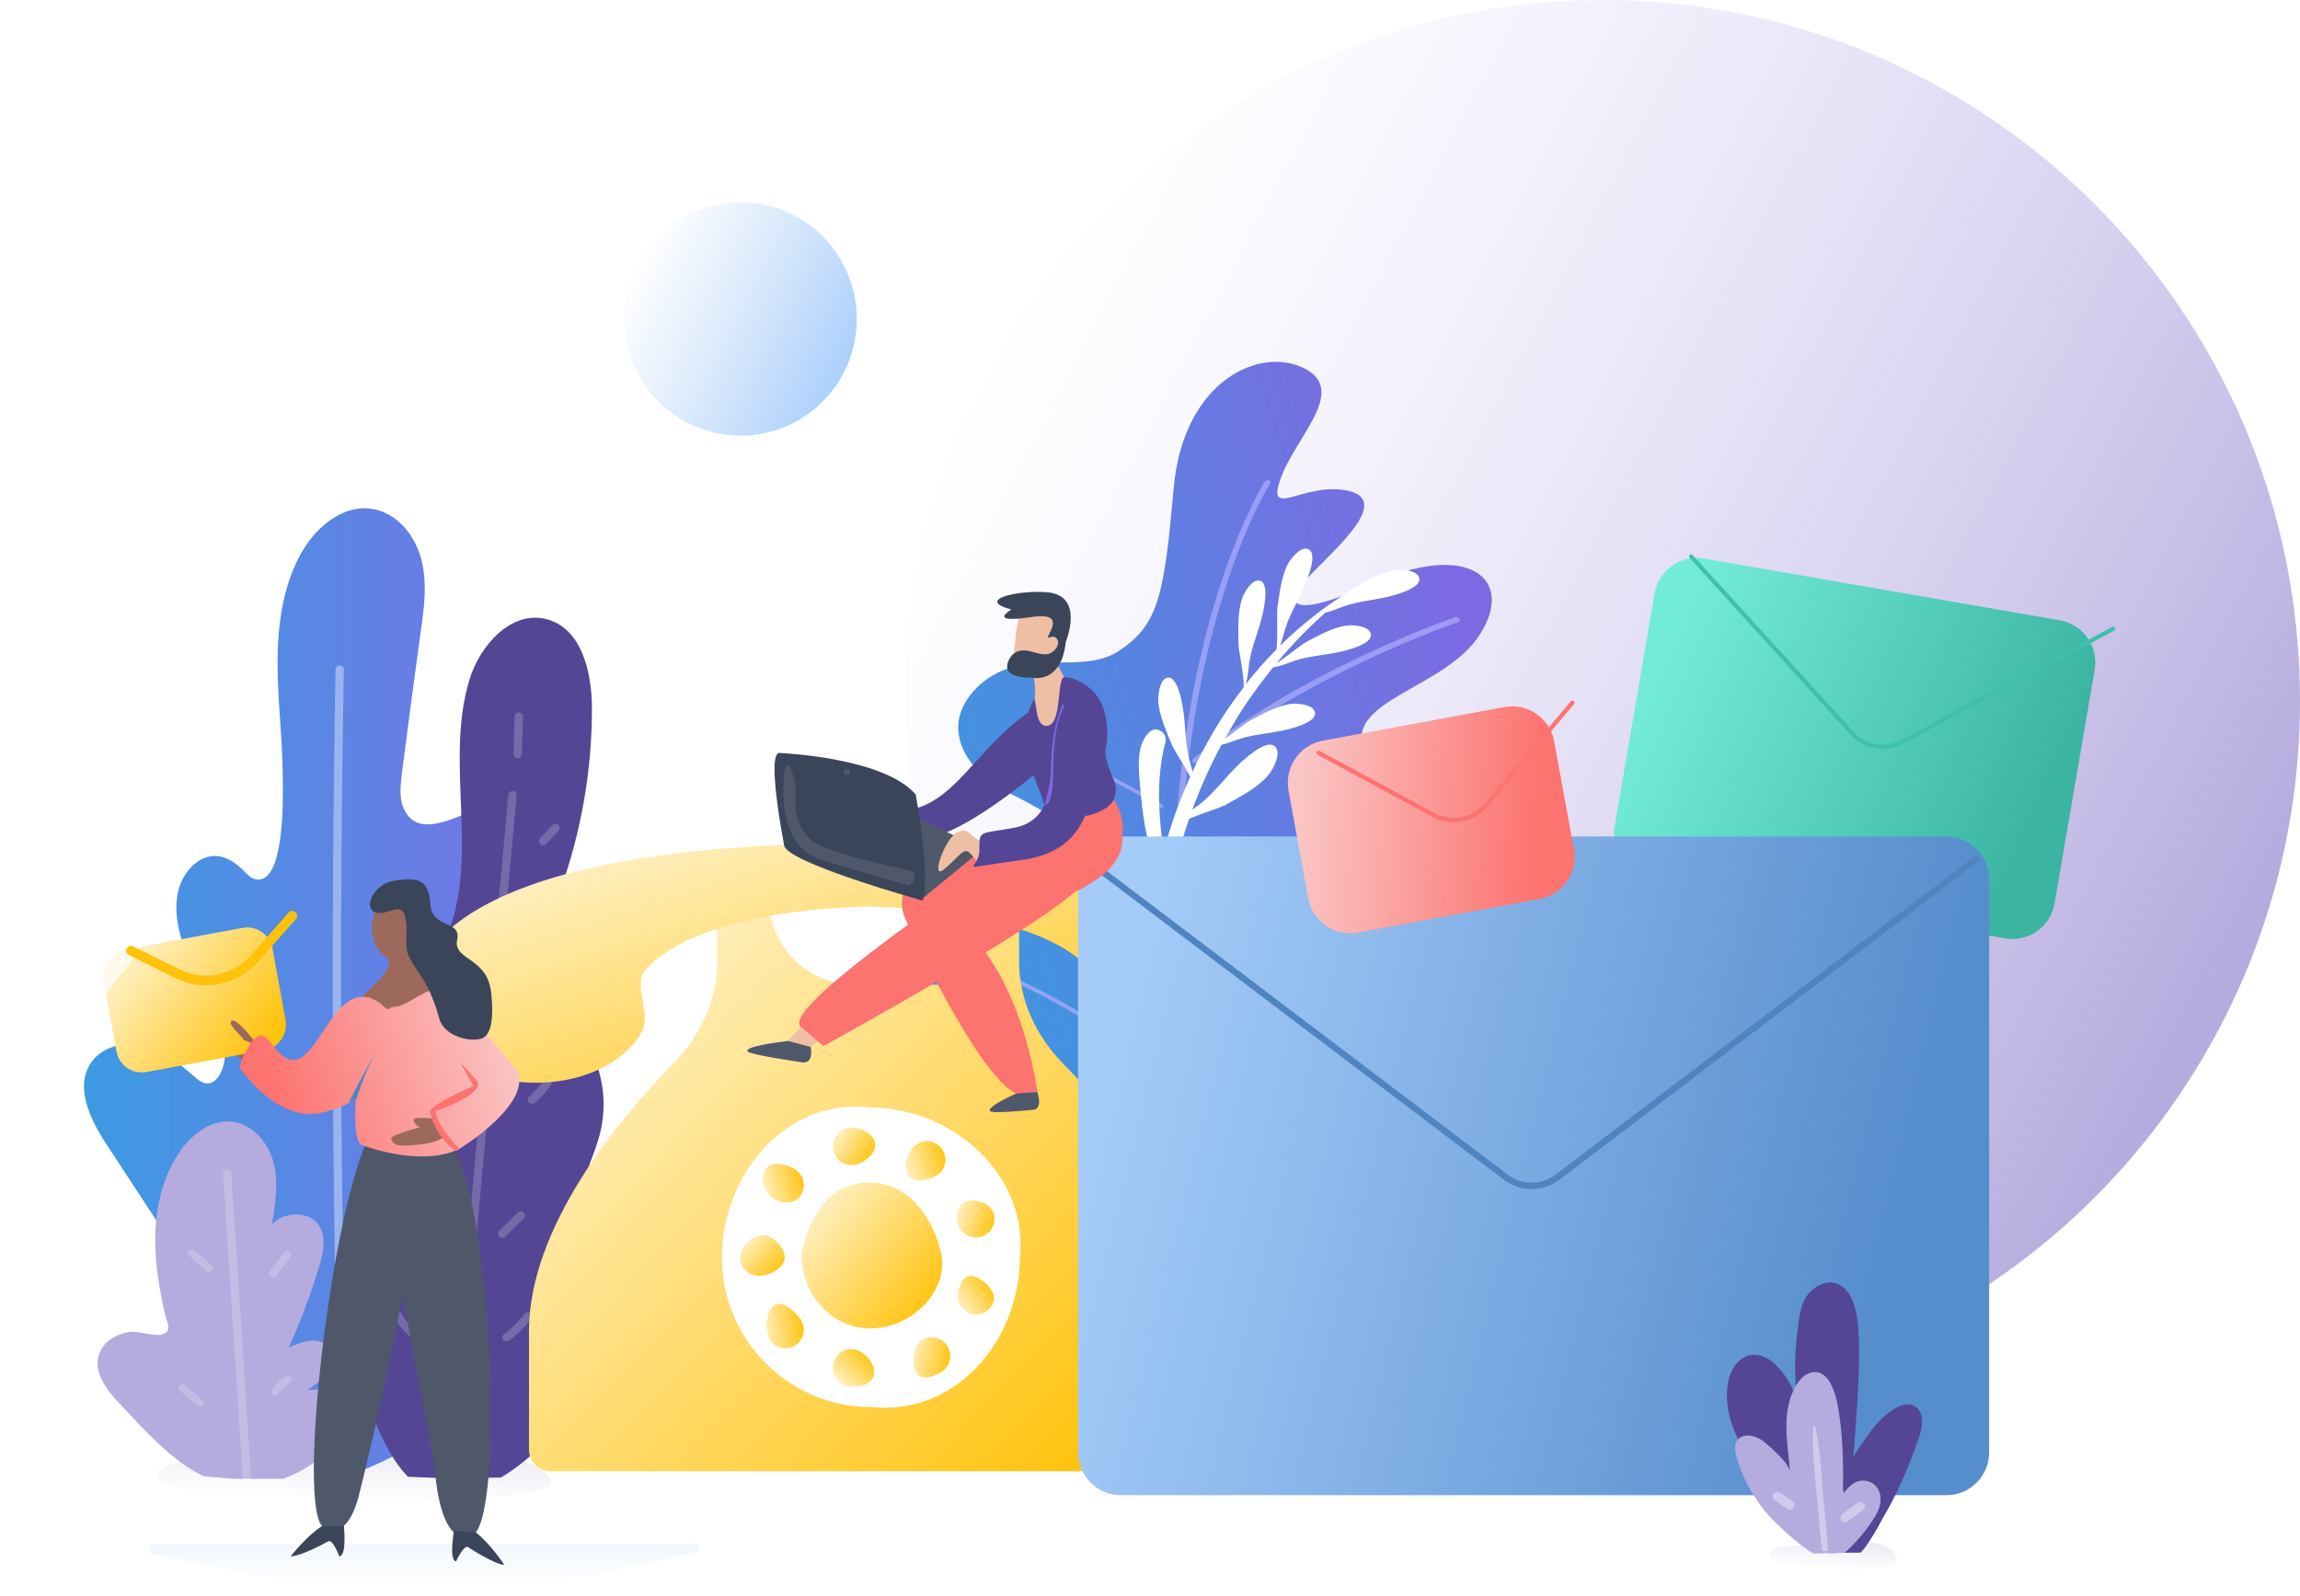 <svg width="356" height="247" viewBox="0 0 356 247" fill="none" xmlns="http://www.w3.org/2000/svg">
<path d="M34.982 242.905C45.078 244.963 55.354 246 65.657 246C77.865 246 90.029 244.544 101.892 241.663L107.77 240.235C108.474 240.065 108.35 239.028 107.626 239.028H23.913C22.947 239.028 22.806 240.422 23.753 240.615L34.982 242.905Z" fill="url(#paint0_linear)"/>
<path d="M82.359 226.746C74.069 223.192 65.779 225.437 56.712 225.624C47.386 225.811 38.059 225.25 28.992 226.185C27.697 226.372 26.402 226.559 25.366 227.12C17.335 231.984 54.38 232.546 57.748 232.359C61.893 232.171 87.281 232.546 85.208 228.991C84.69 227.869 83.395 227.12 82.359 226.746Z" fill="url(#paint1_linear)"/>
<path d="M248.076 7.15519e-05C284.832 6.9937e-05 317.297 18.469 336.781 46.679C340.851 52.568 344.357 58.878 347.216 65.538C348.305 68.071 349.296 70.656 350.194 73.287C353.956 84.321 356 96.162 356 108.485C356 119.054 354.498 129.274 351.692 138.931C351.225 140.534 350.727 142.119 350.19 143.691C349.291 146.321 348.296 148.907 347.212 151.44C344.348 158.1 340.846 164.41 336.776 170.294C317.293 198.5 284.832 216.969 248.076 216.969C188.472 216.969 140.153 168.399 140.153 108.485C140.153 48.57 188.472 7.41709e-05 248.076 7.15519e-05Z" fill="url(#paint2_linear)"/>
<path d="M65.348 208.921C65.572 209.056 65.729 209.191 65.787 209.312C65.59 208.926 65.307 208.603 64.991 208.29C63.241 205.236 61.655 202.109 60.276 198.909C60.007 198.258 59.737 197.608 59.478 196.946C60.135 195.483 62.422 192.731 62.851 191.832C63.751 189.992 64.982 187.71 65.149 185.613C65.216 184.74 64.988 182.231 63.686 182.139C62.209 182.021 61.417 186.018 61.233 187.009C60.836 189.199 60.783 191.472 60.143 193.592C59.848 194.559 59.443 195.524 59.303 196.516C58.15 193.584 57.173 190.611 56.382 187.587C56.985 186.156 59.346 183.307 59.785 182.398C60.686 180.557 61.916 178.275 62.084 176.179C62.15 175.305 61.922 172.797 60.621 172.704C59.143 172.586 58.352 176.583 58.167 177.575C57.771 179.764 57.718 182.038 57.078 184.157C56.793 185.114 56.377 186.067 56.247 187.049C55.43 183.85 54.821 180.622 54.475 177.378C54.221 175.142 54.11 172.898 54.098 170.667C55.412 169.513 57.358 168.11 57.883 167.541C59.254 166.017 61.068 164.162 61.789 162.208C62.088 161.394 62.533 158.954 61.279 158.524C59.857 158.035 58.021 161.639 57.581 162.527C56.607 164.508 55.957 166.66 54.759 168.505C54.547 168.829 54.313 169.152 54.09 169.486C54.136 166.48 54.38 163.478 54.845 160.524C55.485 160.132 56.044 159.619 56.65 159.172C58.151 158.033 59.949 157.315 61.598 156.343C62.336 155.899 65.295 154.09 64.771 152.931C64.305 151.915 62.227 152.463 61.553 152.777C59.921 153.531 58.454 155.196 57.253 156.462C56.813 156.923 55.862 158.5 55 159.674C55.241 158.29 55.503 156.907 55.832 155.525C56.361 153.36 57.023 151.219 57.785 149.135C58.623 148.748 59.311 148.084 60.056 147.52C61.558 146.38 63.356 145.663 64.994 144.701C65.731 144.257 68.691 142.448 68.166 141.289C67.701 140.274 65.623 140.821 64.948 141.136C63.316 141.889 61.85 143.554 60.649 144.82C60.145 145.345 58.93 147.387 57.99 148.549C59.033 145.782 60.275 143.084 61.74 140.501C62.424 140.089 63.015 139.521 63.641 139.031C65.131 137.859 66.917 137.108 68.521 136.113C69.247 135.658 72.172 133.793 71.615 132.645C71.128 131.629 69.062 132.231 68.399 132.557C66.789 133.333 65.357 135.031 64.178 136.319C64.029 136.491 63.794 136.814 63.54 137.203C62.579 138.386 61.663 139.614 60.815 140.887C60.771 140.908 60.717 140.939 60.684 140.949C60.727 140.929 60.76 140.918 60.804 140.897C59.648 142.634 58.603 144.439 57.682 146.323C57.718 145.569 57.61 144.779 57.591 144.013C57.51 142.098 57.958 140.215 58.086 138.315C58.142 137.453 58.362 133.958 57.121 133.626C56.035 133.341 55.314 135.317 55.179 136.058C54.871 137.823 55.389 140.042 55.741 141.799C55.905 142.645 57.143 145.491 57.41 146.886C56.562 148.651 55.815 150.472 55.18 152.34C55.179 151.444 54.892 150.519 54.704 149.608C54.337 147.708 54.465 145.786 54.307 143.858C54.23 142.993 53.889 139.476 52.63 139.34C51.516 139.219 51.117 141.3 51.113 142.043C51.081 143.847 51.938 145.975 52.564 147.683C52.872 148.542 54.74 151.478 55.069 152.743C54.824 153.503 54.578 154.263 54.356 155.046C53.434 158.253 52.834 161.543 52.5 164.904C52.191 164.428 51.849 163.962 51.541 163.507C50.454 161.855 49.824 159.994 48.932 158.237C48.527 157.452 46.84 154.268 45.638 154.615C44.589 154.922 45.038 157.031 45.331 157.748C46.012 159.446 47.629 161.13 48.852 162.511C49.35 163.068 51.291 164.519 52.441 165.614C52.159 168.856 52.142 172.125 52.389 175.4C52.055 174.814 51.722 174.249 51.444 173.697C50.771 172.305 50.141 170.892 49.609 169.449C48.771 167.19 48.173 164.848 47.982 162.482C47.886 161.277 46.246 160.85 45.655 161.866C45.634 161.909 45.613 161.953 45.592 161.996C44.733 163.728 45.502 165.854 46.318 167.686C46.937 169.088 50.231 176.679 52.575 177.547C52.999 181.296 53.764 185.019 54.824 188.671C53.804 187.064 53.176 185.269 52.308 183.578C51.903 182.793 50.216 179.609 49.014 179.956C47.965 180.263 48.425 182.383 48.707 183.088C49.388 184.786 51.005 186.471 52.228 187.852C52.67 188.353 54.285 189.567 55.434 190.597C56.365 193.481 57.481 196.315 58.783 199.075C58.502 198.818 58.209 198.571 57.928 198.314C56.474 196.961 55.386 195.287 54.094 193.795C53.505 193.127 51.092 190.42 50.03 191.055C49.108 191.615 50.071 193.571 50.526 194.192C51.61 195.691 53.579 196.956 55.102 197.993C55.729 198.422 57.954 199.364 59.317 200.158C60.338 202.256 61.457 204.302 62.663 206.307C61.346 205.153 60.244 203.764 58.991 202.524C58.359 201.899 55.731 199.384 54.736 200.107C53.861 200.735 54.976 202.627 55.486 203.217C56.688 204.642 58.741 205.734 60.327 206.663C60.852 206.969 62.441 207.538 63.786 208.101C66.169 211.803 66.103 217.52 69.068 220.774C66.68 217.685 67.281 212.241 65.348 208.921Z" fill="white"/>
<path d="M16.601 177.333C14.025 173.454 11.448 168.241 14.147 164.423C16.172 161.574 20.343 161.029 23.655 162.241C26.416 163.271 28.317 165.211 30.526 167.029C32.611 168.787 34.206 166.908 34.697 164.423C35.004 162.847 34.758 161.21 34.329 159.695C33.286 155.998 31.2 152.664 29.544 149.149C27.949 145.634 26.722 141.694 27.581 137.936C28.256 135.027 30.832 132.118 33.838 132.542C35.494 132.784 36.844 133.875 38.009 135.088C38.439 135.512 38.929 135.997 39.543 136.118C45.8 137.33 43.346 112.056 43.162 108.601C42.671 100.601 42.794 92.055 46.904 85.145C49.174 81.387 53.222 78.054 57.639 78.781C61.442 79.387 64.203 82.842 65.184 86.478C66.165 90.115 65.675 93.994 65.123 97.752C64.141 104.964 63.16 112.177 62.24 119.45C61.994 121.511 61.688 123.693 62.669 125.511C66.779 133.33 81.501 115.995 82.728 128.542C82.912 130.602 82.299 132.603 81.562 134.481C79.845 139.027 77.514 143.33 75.674 147.876C74.017 151.937 71.809 157.756 72.913 162.18C73.772 165.696 78.066 166.544 81.194 166.362C84.384 166.18 88.003 165.756 90.273 167.938C92.481 170.059 92.052 173.272 91.132 175.878C89.966 179.03 87.697 180.606 85.243 182.848C79.477 188.061 73.833 193.455 68.312 198.97C66.963 200.364 65.552 201.88 65.245 203.758C64.448 208.971 69.907 206.486 72.606 207.456C74.999 208.304 76.962 210.789 76.226 213.214C75.858 214.426 74.938 215.335 74.017 216.184C69.11 220.669 63.282 224.608 57.026 227.214C48.867 230.609 47.947 225.396 43.714 218.911C34.758 204.971 25.68 191.152 16.601 177.333Z" fill="url(#paint3_linear)"/>
<path opacity="0.38" d="M53.223 103.631C53.223 102.843 51.934 102.843 51.934 103.631C51.198 145.149 51.382 186.727 52.548 228.245C52.548 229.033 53.836 229.033 53.836 228.245C52.67 186.727 52.486 145.209 53.223 103.631Z" fill="white"/>
<path d="M92.972 175.029C93.831 171.15 93.463 167.028 91.807 163.452C89.537 158.361 84.936 154.179 84.323 148.664C83.894 144.966 85.427 141.33 86.715 137.814C89.966 128.784 91.623 119.268 91.623 109.692C91.623 104.055 90.028 97.145 84.446 95.812C79.047 94.539 74.263 99.933 72.668 105.206C68.558 118.601 74.876 134.178 68.313 146.603C65.859 151.209 61.81 154.967 60.215 159.937C57.7 167.695 61.81 176.484 59.111 184.181C57.516 188.909 53.468 192.666 52.609 197.576C51.995 200.788 52.854 204.061 53.836 207.152C55.431 212.365 58.191 223.638 63.16 228.608C65.123 228.669 67.086 228.79 69.11 228.85C70.337 228.911 71.564 228.911 72.791 228.911C74.385 228.79 75.919 228.729 77.514 228.729C81.746 226.244 85.427 222.426 87.267 219.395C91.684 212.122 92.42 203.091 90.764 194.727C90.212 191.939 89.476 189.151 89.66 186.363C89.966 182.423 92.113 178.847 92.972 175.029Z" fill="#544695"/>
<path opacity="0.2" fill-rule="evenodd" clip-rule="evenodd" d="M79.569 113.844C79.599 112.859 79.63 111.874 79.661 110.904C79.722 110.116 80.949 110.116 80.949 110.904C80.918 111.871 80.888 112.853 80.857 113.835L80.857 113.835L80.857 113.844C80.826 114.829 80.796 115.814 80.765 116.784C80.704 117.571 79.477 117.571 79.477 116.784C79.507 115.814 79.538 114.829 79.569 113.844ZM73.864 175.999C75.474 158.361 77.084 140.724 78.679 123.086C78.741 122.238 80.029 122.238 79.967 123.086C78.373 140.723 76.762 158.361 75.152 175.998L75.152 175.999C73.542 193.636 71.932 211.274 70.337 228.911C70.275 229.699 68.987 229.699 69.049 228.911C70.643 211.274 72.254 193.636 73.864 175.999ZM61.748 202.667C62.423 204.001 63.282 205.092 64.448 206.061C65.061 206.607 64.141 207.516 63.528 206.971C62.301 205.94 61.319 204.667 60.644 203.273C60.276 202.546 61.38 201.94 61.748 202.667ZM68.128 170.968C67.76 170.362 67.392 169.771 67.024 169.18C66.656 168.589 66.288 167.998 65.92 167.392C65.491 166.726 64.386 167.332 64.816 167.998C65.184 168.605 65.552 169.195 65.92 169.786C66.288 170.377 66.656 170.968 67.024 171.574C67.454 172.302 68.558 171.635 68.128 170.968ZM81.869 169.817C82.728 169.029 83.525 168.119 84.2 167.15C84.629 166.483 85.734 167.089 85.366 167.816C84.629 168.907 83.771 169.877 82.789 170.726C82.176 171.271 81.256 170.362 81.869 169.817ZM81.256 203.334C80.274 204.546 79.17 205.637 77.943 206.607C77.33 207.153 78.189 208.001 78.864 207.516C80.09 206.547 81.195 205.456 82.176 204.243C82.667 203.637 81.746 202.728 81.256 203.334ZM71.84 150.482C72.07 150.8 72.3 151.119 72.546 151.452C73.036 152.119 71.932 152.725 71.441 152.058C71.196 151.725 70.966 151.406 70.736 151.088C70.506 150.77 70.276 150.452 70.031 150.118C69.54 149.512 70.644 148.846 71.135 149.512C71.38 149.846 71.61 150.164 71.84 150.482L71.84 150.482ZM85.55 127.693C85.212 128.026 84.89 128.375 84.568 128.723C84.246 129.072 83.924 129.42 83.587 129.753C83.034 130.36 83.955 131.269 84.507 130.663C84.844 130.329 85.166 129.981 85.488 129.632L85.488 129.632L85.488 129.632L85.488 129.632C85.81 129.284 86.132 128.935 86.47 128.602C86.96 127.935 86.102 127.087 85.55 127.693ZM66.595 190.667C66.104 190 65.614 189.318 65.123 188.636L65.122 188.635C64.632 187.954 64.141 187.272 63.651 186.606C63.16 185.939 62.056 186.606 62.547 187.212C63.037 187.878 63.528 188.56 64.018 189.241L64.019 189.242C64.51 189.924 65 190.606 65.491 191.273C65.92 191.939 67.025 191.333 66.595 190.667ZM77.268 190.545L80.151 187.697C80.765 187.09 81.624 188 81.072 188.606L78.188 191.454C77.575 192 76.716 191.091 77.268 190.545Z" fill="white"/>
<path d="M51.996 215.456C50.585 214.971 49.051 215.092 47.579 215.153C48.745 214.365 50.033 213.577 50.769 212.365C51.505 211.153 51.689 209.456 50.708 208.425C49.297 206.849 46.659 207.637 44.696 208.607C46.536 204.546 48.131 200.304 49.419 196C50.156 193.637 50.646 190.727 48.806 189.03C47.15 187.454 43.469 187.757 42.12 189.576C42.549 186.424 43.163 183.272 42.365 180.06C41.568 176.908 39.114 173.999 35.924 173.635C32.55 173.272 29.483 175.757 27.643 178.545C24.944 182.606 23.962 187.576 24.024 192.485C24.085 196.122 24.698 199.698 25.496 203.213C25.803 204.668 26.723 206.001 25.189 206.546C24.024 206.971 21.447 206.001 20.037 206.183C18.073 206.486 16.049 207.637 15.374 209.516C14.332 212.304 16.479 215.153 18.503 217.274C22.183 221.153 26.477 226.123 31.569 228.548C33.102 228.669 34.575 228.79 36.108 228.911C38.684 228.911 41.261 228.911 43.837 228.911C48.009 227.396 51.689 224.487 53.836 220.669C54.204 220.062 54.511 219.396 54.511 218.668C54.634 217.214 53.345 215.941 51.996 215.456Z" fill="#B5ABDE"/>
<path opacity="0.2" fill-rule="evenodd" clip-rule="evenodd" d="M35.801 181.636C35.74 180.848 34.452 180.848 34.513 181.636C35.035 189.515 35.541 197.394 36.047 205.273L36.047 205.274L36.047 205.274L36.047 205.274C36.553 213.153 37.059 221.032 37.58 228.911C37.642 229.699 38.93 229.699 38.869 228.911C37.887 213.153 36.844 197.394 35.801 181.636ZM32.796 195.879C32.336 195.485 31.891 195.091 31.446 194.697C31.002 194.303 30.557 193.909 30.097 193.516C29.483 192.97 28.625 193.879 29.238 194.364C29.698 194.758 30.143 195.152 30.587 195.546L30.587 195.546L30.588 195.546C31.032 195.94 31.477 196.334 31.937 196.728C32.489 197.273 33.348 196.425 32.796 195.879ZM30.025 215.594C30.47 215.987 30.915 216.381 31.375 216.775C31.927 217.321 31.068 218.169 30.516 217.624C30.056 217.23 29.611 216.836 29.167 216.442L29.166 216.442C28.722 216.048 28.277 215.654 27.817 215.26C27.204 214.775 28.062 213.866 28.676 214.412C29.136 214.806 29.58 215.199 30.025 215.593L30.025 215.594ZM42.826 195.394L42.825 195.394C42.473 195.879 42.12 196.364 41.752 196.849C41.261 197.455 42.365 198.122 42.795 197.455C43.163 196.97 43.516 196.485 43.868 196L43.868 196C44.221 195.515 44.574 195.03 44.942 194.546C45.432 193.879 44.328 193.273 43.899 193.94C43.531 194.424 43.178 194.909 42.826 195.394ZM42.12 214.971C42.733 214.183 43.469 213.516 44.328 212.971C44.941 212.486 45.555 213.577 44.941 214.001C44.205 214.486 43.531 215.153 42.978 215.82C42.488 216.426 41.629 215.577 42.12 214.971Z" fill="white"/>
<path d="M190.775 194.601C190.873 194.661 187.847 187.215 195.644 175.82C203.456 163.886 227.155 155.937 227.214 147.246C227.195 137.969 213.305 145.5 204.696 141.991C195.976 138.38 192.779 136.39 200.859 131.192C208.959 126.144 213.954 123.354 211.098 115.912C208.213 108.385 223.974 106.451 229.092 98.159C234.439 89.772 227.557 83.963 213.636 89.837C200.092 95.958 198.698 93.814 201.863 90.071C204.955 86.385 215.647 77.935 209.044 76.074C202.29 74.218 195.921 80.648 198.17 74.233C200.355 67.809 208.691 60.539 201.967 57.069C195.231 53.523 183.289 58.725 181.688 75.316C180.219 91.798 179.449 96.535 173.359 100.648C167.462 104.742 158.552 99.906 151.681 105.991C144.912 112.15 149.395 119.373 156.109 122.722C162.951 126.042 174.989 133.206 171.827 139.733C168.862 146.208 160.497 141.576 153.111 143.024C144.905 144.631 138.733 154.769 150.077 162.772C161.638 170.511 176.399 174.432 186.022 198.943C187.564 197.447 189.158 196.012 190.775 194.601Z" fill="url(#paint4_linear)"/>
<path opacity="0.7" fill-rule="evenodd" clip-rule="evenodd" d="M186.519 184.693C186.746 184.631 186.918 184.45 186.882 184.262C173.33 111.775 196.356 75.186 196.596 74.821C196.713 74.633 196.618 74.428 196.396 74.351C196.159 74.28 195.878 74.372 195.756 74.549C195.516 74.915 172.348 111.711 185.951 184.419C185.992 184.617 186.229 184.726 186.485 184.692C186.485 184.692 186.505 184.698 186.519 184.693ZM179.859 125.079C179.935 125.067 179.989 125.013 180.025 124.941C180.081 124.789 179.99 124.588 179.824 124.484C179.719 124.42 168.88 117.81 156.529 113.079C156.361 113.012 156.2 113.1 156.18 113.264C156.166 113.438 156.293 113.628 156.461 113.695C168.582 118.335 179.22 124.783 179.618 125.025L179.629 125.031C179.714 125.077 179.791 125.088 179.859 125.079ZM185.364 118.075C185.304 118.124 185.245 118.144 185.172 118.168C185.005 118.208 184.813 118.169 184.66 118.042C184.474 117.883 184.457 117.623 184.651 117.47C201.814 103.528 225.004 95.629 225.237 95.552C225.508 95.447 225.776 95.565 225.888 95.778C226.001 95.992 225.903 96.231 225.655 96.313C225.421 96.39 202.407 104.232 185.364 118.075ZM187.14 163.149C187.202 163.133 187.265 163.116 187.311 163.065C196.841 154.927 216.085 148.826 217.284 148.446L217.287 148.445C217.318 148.435 217.336 148.43 217.341 148.428C217.547 148.359 217.637 148.156 217.541 147.978C217.44 147.789 217.21 147.685 217.003 147.754C216.998 147.756 216.98 147.762 216.949 147.772L216.946 147.773C215.74 148.155 196.339 154.3 186.719 162.537C186.568 162.667 186.574 162.895 186.74 163.041C186.854 163.138 187.01 163.172 187.14 163.149ZM177.985 165.747L177.985 165.747C177.868 165.773 177.726 165.726 177.626 165.642C167.258 155.13 150.809 149.507 150.642 149.456C150.455 149.389 150.331 149.209 150.379 149.042C150.427 148.876 150.612 148.794 150.793 148.851C150.96 148.902 167.592 154.583 178.099 165.235C178.239 165.375 178.241 165.572 178.108 165.684C178.077 165.717 178.026 165.734 177.985 165.747Z" fill="#B0AFFD"/>
<path d="M181.365 175.338C181.566 175.582 181.692 175.798 181.709 175.961C181.641 175.438 181.448 174.954 181.213 174.47C180.451 170.258 179.906 166.026 179.629 161.79C179.585 160.933 179.541 160.076 179.514 159.211C180.865 157.775 184.613 155.483 185.472 154.611C187.257 152.834 189.601 150.675 190.649 148.317C191.082 147.333 191.844 144.344 190.388 143.731C188.74 143.019 186.2 147.332 185.584 148.406C184.235 150.784 183.246 153.391 181.646 155.592C180.913 156.595 180.054 157.553 179.488 158.645C179.362 154.807 179.454 150.99 179.779 147.187C181.055 145.767 184.929 143.392 185.804 142.512C187.589 140.735 189.933 138.576 190.981 136.218C191.413 135.234 192.176 132.245 190.72 131.632C189.071 130.92 186.532 135.233 185.916 136.307C184.567 138.684 183.578 141.292 181.978 143.492C181.261 144.487 180.394 145.428 179.845 146.512C180.212 142.496 180.83 138.528 181.757 134.643C182.378 131.959 183.166 129.322 184.063 126.738C186.042 125.916 188.849 125.051 189.684 124.597C191.88 123.368 194.719 121.93 196.344 119.953C197.019 119.128 198.526 116.48 197.262 115.495C195.83 114.377 192.252 117.828 191.384 118.683C189.458 120.594 187.833 122.829 185.705 124.496C185.329 124.787 184.929 125.07 184.536 125.37C185.816 121.912 187.321 118.537 189.061 115.303C189.955 115.1 190.807 114.724 191.684 114.443C193.872 113.71 196.229 113.58 198.519 113.098C199.546 112.872 203.682 111.932 203.553 110.388C203.433 109.033 200.825 108.858 199.922 108.959C197.741 109.195 195.378 110.549 193.483 111.544C192.79 111.906 191.054 113.359 189.585 114.381C190.426 112.875 191.292 111.378 192.234 109.908C193.725 107.611 195.358 105.394 197.084 103.282C198.203 103.16 199.264 102.66 200.35 102.298C202.538 101.565 204.895 101.436 207.168 100.962C208.196 100.735 212.331 99.796 212.203 98.252C212.082 96.897 209.474 96.721 208.571 96.822C206.39 97.058 204.027 98.412 202.132 99.408C201.339 99.819 199.111 101.707 197.559 102.684C199.885 99.891 202.411 97.256 205.148 94.84C206.1 94.629 207.01 94.203 207.929 93.88C210.118 93.105 212.475 92.932 214.722 92.406C215.741 92.162 219.86 91.146 219.689 89.601C219.544 88.236 216.928 88.129 216.033 88.247C213.869 88.518 211.531 89.924 209.653 90.954C209.411 91.095 209.01 91.377 208.56 91.727C206.974 92.721 205.421 93.784 203.928 94.925C203.869 94.933 203.794 94.948 203.752 94.947C203.811 94.94 203.852 94.941 203.911 94.933C201.875 96.491 199.939 98.171 198.113 99.99C198.462 99.133 198.66 98.178 198.951 97.285C199.639 95.04 200.922 93.038 201.845 90.891C202.261 89.915 203.941 85.961 202.651 85.095C201.521 84.343 199.887 86.346 199.429 87.15C198.355 89.07 198.044 91.838 197.731 94.006C197.575 95.047 197.834 98.82 197.571 100.535C195.877 102.246 194.277 104.061 192.785 105.973C193.15 104.936 193.198 103.756 193.354 102.629C193.708 100.29 194.639 98.118 195.244 95.828C195.509 94.798 196.553 90.599 195.164 89.953C193.934 89.379 192.627 91.629 192.319 92.487C191.547 94.559 191.662 97.353 191.683 99.571C191.686 100.684 192.632 104.805 192.493 106.395C191.901 107.178 191.31 107.962 190.735 108.78C188.368 112.129 186.337 115.699 184.581 119.455C184.421 118.783 184.219 118.111 184.05 117.466C183.476 115.133 183.513 112.737 183.207 110.358C183.062 109.294 182.425 104.956 180.904 104.89C179.574 104.836 179.229 107.449 179.273 108.391C179.362 110.619 180.53 113.195 181.37 115.268C181.715 116.106 183.351 118.538 184.224 120.252C182.577 123.89 181.223 127.663 180.17 131.544C180.026 130.737 179.874 129.954 179.78 129.207C179.575 127.336 179.429 125.458 179.408 123.583C179.368 120.645 179.637 117.706 180.383 114.896C180.764 113.466 179.056 112.334 177.964 113.278C177.922 113.32 177.88 113.362 177.838 113.404C176.145 115.072 176.16 117.829 176.349 120.264C176.487 122.125 177.171 132.183 179.507 134.099C178.464 138.597 177.823 143.198 177.549 147.833C177.034 145.579 177.045 143.259 176.739 140.967C176.595 139.902 175.958 135.565 174.436 135.498C173.107 135.444 172.77 138.074 172.806 138.999C172.895 141.227 174.062 143.804 174.903 145.876C175.206 146.628 176.564 148.66 177.463 150.297C177.354 153.993 177.48 157.703 177.847 161.401C177.629 160.994 177.394 160.596 177.176 160.188C176.059 158.059 175.494 155.701 174.619 153.473C174.216 152.471 172.551 148.403 171.073 148.723C169.786 149.012 170.093 151.647 170.362 152.544C170.994 154.697 172.738 156.926 174.063 158.718C174.608 159.458 176.777 161.413 178.018 162.861C178.334 165.684 178.783 168.485 179.349 171.271C178.309 169.425 177.61 167.39 176.678 165.469C176.208 164.5 174.218 160.571 172.781 161.02C171.519 161.404 172.027 164.026 172.372 164.907C173.171 167.021 175.081 169.083 176.523 170.774C177.001 171.332 178.592 172.608 179.907 173.783C181.131 178.989 178.722 185.573 180.798 190.489C179.316 185.988 182.228 179.928 181.365 175.338Z" fill="white"/>
<path d="M164.509 164.611C160.378 160.387 157.739 154.798 157.739 148.889V141.312L149.714 139.154V152.433H132.311C124.977 152.433 119.032 146.488 119.032 139.154L111.007 141.312V148.889C111.007 154.798 108.368 160.387 104.238 164.612C95.632 173.414 81.877 189.999 81.877 206.082C81.877 215.955 81.877 220.093 81.877 224.428C81.877 226.261 83.356 227.741 85.18 227.741H134.389H183.599C185.423 227.741 186.902 226.261 186.902 224.428C186.902 220.093 186.902 215.955 186.902 206.082C186.879 189.998 173.117 173.413 164.509 164.611Z" fill="url(#paint5_linear)"/>
<path fill-rule="evenodd" clip-rule="evenodd" d="M134.389 130.522C68.945 130.522 63.706 148.725 63.885 155.122C60.094 155.122 63.885 159.184 63.885 162.009C84.237 173.303 97.225 164.945 99.523 159.243C100.644 156.463 97.95 152.414 99.927 150.162C108.539 140.349 134.356 140.349 134.356 140.349C134.356 140.349 164.844 140.349 170.61 152.941C171.103 154.019 169.59 154.485 169.263 155.624C169.224 155.759 169.249 155.927 169.282 156.064C174.038 175.82 204.595 168.992 206.824 156.016C206.842 155.908 206.855 155.775 206.831 155.667C206.569 154.462 204.895 154.096 204.692 152.88C203.418 145.267 193.328 130.522 134.389 130.522Z" fill="url(#paint6_linear)"/>
<path d="M134.801 217.806C147.993 219.248 157.853 207.431 157.853 194.634C159.222 182.066 147.532 171.461 134.801 171.461C121.737 169.782 111.748 181.836 111.748 194.634C111.748 207.431 122.069 217.806 134.801 217.806Z" fill="white"/>
<path d="M134.719 205.636C140.828 205.636 146.524 200.302 145.781 194.562C144.627 188.613 140.666 183.062 134.557 183.062C128.447 183.062 125.216 188.175 124.049 194.165C124.049 200.282 128.609 205.636 134.719 205.636Z" fill="url(#paint7_linear)"/>
<path d="M117.462 197.522C119.049 197.522 121.459 196.258 121.459 194.663C121.459 193.068 119.596 191.195 118.009 191.195C116.422 191.195 114.588 193.038 114.588 194.634C114.588 196.229 115.875 197.522 117.462 197.522Z" fill="url(#paint8_linear)"/>
<path d="M153.758 201.572C154.301 200.073 152.457 198.214 150.966 197.669C149.474 197.123 148.901 198.097 148.358 199.596C147.815 201.095 148.584 202.752 150.076 203.298C151.567 203.843 153.216 203.071 153.758 201.572Z" fill="url(#paint9_linear)"/>
<path d="M152.027 191.381C153.518 190.836 154.287 189.178 153.744 187.679C153.202 186.18 150.971 185.504 149.48 186.049C147.988 186.595 147.801 188.156 148.344 189.655C148.887 191.154 150.536 191.927 152.027 191.381Z" fill="url(#paint10_linear)"/>
<path d="M123.388 208.04C124.604 207.015 124.762 205.193 123.742 203.971C122.722 202.749 120.91 201.125 119.694 202.151C118.478 203.176 118.32 206.462 119.34 207.684C120.36 208.906 122.172 209.066 123.388 208.04Z" fill="url(#paint11_linear)"/>
<path d="M145.947 180.998C146.741 179.617 146.27 177.85 144.896 177.053C143.521 176.255 141.764 176.728 140.971 178.11C140.177 179.491 139.596 181.6 140.971 182.397C142.345 183.195 145.154 182.379 145.947 180.998Z" fill="url(#paint12_linear)"/>
<path d="M135.278 212.774C135.554 211.203 133.842 209.177 132.279 208.9C130.716 208.623 129.226 209.672 128.95 211.243C128.675 212.814 129.719 214.312 131.281 214.589C132.844 214.866 135.003 214.345 135.278 212.774Z" fill="url(#paint13_linear)"/>
<path d="M132.283 180.316C133.846 180.039 135.718 178.49 135.443 176.92C135.167 175.349 132.848 174.35 131.285 174.627C129.722 174.904 128.679 176.402 128.954 177.973C129.23 179.544 130.72 180.593 132.283 180.316Z" fill="url(#paint14_linear)"/>
<path d="M145.65 212.415C147.024 211.618 147.495 209.851 146.702 208.47C145.908 207.088 144.151 206.615 142.777 207.413C141.403 208.21 141.023 211.034 141.817 212.415C142.61 213.797 144.276 213.213 145.65 212.415Z" fill="url(#paint15_linear)"/>
<path d="M123.728 185.308C124.748 184.086 124.59 182.265 123.374 181.239C122.159 180.214 119.638 179.662 118.618 180.883C117.598 182.105 118.111 184.283 119.326 185.308C120.542 186.334 122.708 186.53 123.728 185.308Z" fill="url(#paint16_linear)"/>
<g filter="url(#filter0_d)">
<path d="M322.834 92.026L267.736 82.466C264.142 81.842 260.725 84.266 260.104 87.879L253.896 124.028C253.276 127.641 255.687 131.076 259.282 131.7L314.379 141.26C317.974 141.884 321.391 139.46 322.012 135.847L328.22 99.698C328.84 96.085 326.429 92.65 322.834 92.026Z" fill="url(#paint17_linear)"/>
</g>
<path fill-rule="evenodd" clip-rule="evenodd" d="M261.535 85.906C261.667 85.785 261.871 85.794 261.991 85.926L286.892 113.275C288.782 115.35 291.831 115.876 294.3 114.551L326.938 97.048C327.095 96.964 327.291 97.024 327.375 97.182C327.459 97.34 327.399 97.536 327.242 97.62L294.604 115.123C291.874 116.587 288.505 116.007 286.416 113.713L261.515 86.364C261.395 86.232 261.404 86.027 261.535 85.906Z" fill="#3FC0AD"/>
<g filter="url(#filter1_d)">
<path d="M305.282 125.49H177.472C173.824 125.49 170.866 128.463 170.866 132.13V220.815C170.866 224.482 173.824 227.455 177.472 227.455H305.282C308.93 227.455 311.887 224.482 311.887 220.815V132.13C311.887 128.463 308.93 125.49 305.282 125.49Z" fill="url(#paint18_linear)"/>
<path fill-rule="evenodd" clip-rule="evenodd" d="M171.753 128.754C171.918 128.534 172.228 128.49 172.447 128.656L237.39 177.849C239.569 179.5 242.573 179.498 244.751 177.844L309.515 128.656C309.734 128.491 310.044 128.534 310.209 128.754C310.374 128.973 310.331 129.285 310.113 129.451L245.348 178.639C242.818 180.56 239.327 180.563 236.794 178.644L171.851 129.451C171.632 129.286 171.588 128.974 171.753 128.754Z" fill="#5084C1"/>
</g>
<g filter="url(#filter2_d)">
<path d="M236.864 105.446L208.737 110.656C205.15 111.32 202.778 114.782 203.439 118.388L206.491 135.038C207.152 138.645 210.596 141.029 214.183 140.365L242.31 135.155C245.897 134.491 248.269 131.029 247.608 127.423L244.556 110.773C243.895 107.167 240.451 104.782 236.864 105.446Z" fill="url(#paint19_linear)"/>
</g>
<path fill-rule="evenodd" clip-rule="evenodd" d="M243.596 108.528C243.735 108.646 243.752 108.856 243.635 108.996L230.295 124.814C228.178 127.325 224.603 128.005 221.719 126.446L203.924 116.825C203.764 116.738 203.704 116.537 203.79 116.376C203.876 116.214 204.077 116.154 204.237 116.24L222.032 125.861C224.641 127.272 227.876 126.656 229.791 124.385L243.131 108.566C243.249 108.426 243.457 108.409 243.596 108.528Z" fill="#FC7370"/>
<path d="M33.097 157.408C33.579 158.499 36.111 159.873 36.915 160.277C37.96 160.883 39.206 161.57 40.05 162.055C40.05 162.095 40.09 162.095 40.09 162.095C39.688 162.176 38.442 164.439 38.442 164.439C36.272 163.832 32.574 159.388 31.851 157.408C31.087 155.348 32.293 155.671 33.097 157.408Z" fill="#9D695C"/>
<g filter="url(#filter3_d)">
<path d="M41.523 139.642L23.207 143.034C21.035 143.436 19.597 145.524 19.996 147.697L22.021 158.745C22.419 160.918 24.503 162.353 26.675 161.951L44.99 158.558C47.162 158.156 48.6 156.068 48.202 153.895L46.177 142.847C45.779 140.675 43.695 139.239 41.523 139.642Z" fill="url(#paint20_linear)"/>
</g>
<path d="M20.269 147.163L27.42 150.727C31.471 152.747 36.373 151.793 39.372 148.403L45.244 141.764" stroke="#FFC20A" stroke-width="1.5" stroke-miterlimit="10" stroke-linecap="round"/>
<path d="M37.679 160.964C37.679 160.56 34.986 158.5 35.871 158.015C36.715 157.53 39.769 161.651 40.051 162.055C39.207 161.57 37.679 160.964 37.679 160.964Z" fill="#9D695C"/>
<path fill-rule="evenodd" clip-rule="evenodd" d="M72.85 237.849C78.598 236.516 75.824 180.68 69.072 176.761C67.195 175.66 59.197 177.121 58.798 177.202L56.731 176.761C50.742 190.336 45.678 236.839 50.501 236.516C50.501 236.516 53.556 238.657 55.445 231.91C55.445 231.91 59.665 215.397 62.303 200.408C64.618 213.269 67.223 226.496 67.223 226.496C68.147 240.314 72.85 237.849 72.85 237.849Z" fill="#4F586B"/>
<path d="M53.233 236.234C53.233 236.234 53.716 240.92 52.51 240.92C52.51 240.92 51.585 238.375 50.862 238.577C50.862 238.577 46.642 240.92 44.994 240.92C44.994 240.92 47.526 237.688 49.857 236.234H53.233Z" fill="#3B455A"/>
<path d="M70.276 236.961C70.276 236.961 69.432 241.607 70.598 241.688C70.598 241.688 71.723 239.224 72.406 239.466C72.406 239.466 76.426 242.133 78.074 242.254C78.074 242.254 75.783 238.82 73.612 237.203L70.276 236.961Z" fill="#3B455A"/>
<path d="M57.575 143.591C57.575 146.338 59.183 148.56 61.112 148.56C63.082 148.56 64.649 146.338 64.649 143.591C64.649 140.843 63.042 138.621 61.112 138.621C59.183 138.621 57.575 140.843 57.575 143.591Z" fill="#9D695C"/>
<path d="M56.069 154.276C56.712 155.973 60.509 158.742 61.152 158.742C62.84 158.742 65.212 155.429 66.538 153.368L63.845 146.823L59.986 147.348C59.986 147.348 60.067 147.752 60.147 148.358C60.147 148.479 60.188 148.641 60.188 148.803C60.389 150.661 57.475 152.66 56.069 154.276Z" fill="#9D695C"/>
<path d="M37.117 165.327C37.117 165.327 43.065 174.094 50.019 172.195C50.019 172.195 52.269 171.711 54.038 170.741C54.44 170.539 54.802 170.297 55.083 170.054C55.083 170.054 55.083 170.256 55.043 170.539C54.962 172.074 54.761 176.721 56.007 177.246C56.007 177.246 64.448 180.559 70.437 178.135C70.638 178.054 70.839 177.973 71.04 177.892C71.04 177.892 71.04 177.892 71.08 177.852C71.964 177.327 82.214 170.822 80.083 165.852C80.083 165.852 69.231 152.115 66.498 153.328C63.765 154.54 62.574 155.876 60.846 155.876C60.203 155.876 60.467 156.848 59.062 155.509C58.666 155.076 57.061 154.288 56.941 154.409C52.183 153.209 49.4 162.567 46.345 163.86C43.29 165.153 41.94 160.196 40.372 160.277C38.885 160.398 37.036 164.559 37.117 165.327Z" fill="url(#paint21_linear)"/>
<path d="M59.867 141.167C55.566 142.338 57.093 137.005 60.912 136.359C64.73 135.712 66.378 136.157 66.619 139.995C66.901 143.874 71.443 142.338 70.759 145.49C70.076 148.682 75.462 148.116 76.025 153.691C76.628 159.267 75.422 160.6 74.296 160.843C72.126 161.287 68.629 160.156 67.986 157.651C65.856 149.772 62.68 149.611 62.881 145.651C63.243 139.349 61.434 140.763 59.867 141.167Z" fill="#3B455A"/>
<path d="M60.148 148.358C60.148 148.479 60.188 148.641 60.188 148.802C61.193 148.641 61.876 148.075 61.916 148.035C61.353 148.277 60.67 148.358 60.148 148.358Z" fill="#9D695C"/>
<path d="M55.083 170.054C55.083 170.054 55.083 170.256 55.042 170.539C55.605 168.68 56.489 166.256 57.374 164.478C58.66 161.973 55.645 167.185 53.997 170.7C54.44 170.498 54.801 170.296 55.083 170.054Z" fill="#5084C1"/>
<path d="M67.583 173.205C67.583 173.205 64.129 172.777 64.009 173.302C64.009 173.302 64.207 174.458 65.132 174.458C65.172 174.458 60.429 175.71 60.55 176.235C60.67 176.761 61.032 177.245 61.836 177.326C62.398 177.367 67.141 177.326 68.628 176.033L67.583 173.205Z" fill="#9D695C"/>
<path d="M66.537 171.953C66.537 171.953 67.02 175.549 70.476 178.175C70.677 178.094 70.878 178.013 71.079 177.933C71.079 177.933 71.079 177.933 71.119 177.892C69.512 176.155 67.301 173.529 67.502 171.993C67.502 171.993 75.259 169.327 73.812 167.266L71.2 164.438L73.29 168.115C73.25 168.115 66.979 170.862 66.537 171.953Z" fill="#FC7370"/>
<path d="M123.938 64.838C129.176 61.653 132.218 56.208 132.576 50.5C132.651 49.308 132.609 48.105 132.446 46.908C132.384 46.453 132.303 45.998 132.206 45.546C131.795 43.647 131.071 41.783 130.015 40.027C129.108 38.521 128.018 37.194 126.79 36.061C126.586 35.873 126.379 35.691 126.168 35.513C125.814 35.216 125.45 34.934 125.079 34.667C124.1 33.966 123.059 33.37 121.975 32.884C116.779 30.553 110.57 30.734 105.332 33.918C96.838 39.083 94.117 50.191 99.255 58.729C104.393 67.267 115.444 70.002 123.938 64.838Z" fill="url(#paint22_linear)"/>
<path d="M155.865 167.933C155.865 167.933 155.83 167.933 155.83 167.898V167.864C155.83 167.864 155.865 167.864 155.899 167.864C155.865 167.898 155.865 167.933 155.865 167.933ZM157.105 168.036C157.174 168.036 157.243 168.036 157.312 168.071C157.174 168.14 157.174 168.14 157.105 168.036ZM157.519 168.14C157.519 168.105 157.519 168.105 157.519 168.071C157.588 168.071 157.657 168.105 157.76 168.105C157.622 168.209 157.553 168.174 157.519 168.14ZM158.208 168.174C158.277 168.174 158.312 168.174 158.38 168.174C158.518 168.208 158.622 168.209 158.794 168.243C158.622 168.312 158.553 168.277 158.208 168.174ZM160 168.415C159.966 168.415 159.931 168.415 159.897 168.415V168.381C159.931 168.381 159.966 168.381 160 168.415ZM160.448 168.45C160.414 168.45 160.379 168.45 160.379 168.45V168.415C160.414 168.415 160.448 168.415 160.448 168.415V168.45Z" fill="#FFC20A"/>
<path d="M157.967 166.966C158.001 166.932 158.001 166.932 157.967 166.966C158.001 166.932 157.967 166.932 157.967 166.932C157.967 166.932 157.967 166.932 157.967 166.966C157.967 166.932 157.967 166.932 157.967 166.966Z" fill="#FFC20A"/>
<path d="M157.553 167.691C157.588 167.691 157.622 167.691 157.657 167.691C157.829 167.795 158.001 167.691 158.208 167.726C158.208 167.691 158.208 167.691 158.208 167.657C157.864 167.622 157.553 167.588 157.174 167.519C157.278 167.657 157.416 167.691 157.553 167.691Z" fill="#FFC20A"/>
<path d="M156.83 170.106C156.967 170.14 157.14 170.14 157.278 170.244C157.347 170.278 157.484 170.278 157.588 170.278C157.657 170.278 157.691 170.278 157.726 170.175C157.415 170.106 157.105 170.037 156.83 170.106Z" fill="#FFC20A"/>
<path d="M158.863 167.07C158.691 166.932 158.519 166.967 158.346 166.967C158.484 167.07 158.656 167.105 158.863 167.07Z" fill="#FFC20A"/>
<path d="M150.281 142.304C150.281 142.304 150.281 142.27 150.281 142.304C150.247 142.27 150.212 142.27 150.144 142.27V142.304C150.212 142.304 150.247 142.304 150.281 142.304Z" fill="#FFC20A"/>
<path d="M159.656 171.106C159.621 171.106 159.621 171.106 159.621 171.106C159.621 171.106 159.621 171.106 159.587 171.14C159.587 171.106 159.621 171.14 159.656 171.106C159.656 171.14 159.656 171.106 159.656 171.106Z" fill="#FFC20A"/>
<path d="M160.104 170.382C160.138 170.382 160.172 170.416 160.207 170.416C160.172 170.382 160.138 170.347 160.104 170.382C160.104 170.347 160.104 170.347 160.104 170.382Z" fill="#FFC20A"/>
<path d="M160.311 170.313C160.276 170.347 160.242 170.382 160.242 170.416C160.242 170.382 160.276 170.347 160.311 170.313Z" fill="#FFC20A"/>
<path d="M159.035 171.037C159.035 171.072 159.035 171.072 159.035 171.106C159.139 171.106 159.242 171.106 159.38 171.106V171.072C159.276 171.072 159.173 171.072 159.035 171.037Z" fill="#FFC20A"/>
<path d="M158.725 171.072C158.76 171.072 158.76 171.106 158.794 171.106C158.828 171.106 158.863 171.106 158.897 171.072C158.863 171.072 158.828 171.037 158.794 171.037C158.794 171.072 158.76 171.072 158.725 171.072Z" fill="#FFC20A"/>
<path d="M156.451 167.553C156.451 167.553 156.485 167.553 156.52 167.519C156.52 167.484 156.52 167.45 156.485 167.45C156.485 167.45 156.485 167.45 156.451 167.45C156.382 167.484 156.347 167.484 156.278 167.519C156.347 167.519 156.416 167.519 156.451 167.553Z" fill="#FFC20A"/>
<path d="M125.616 157.173L121.962 161.139L125.374 162.105L128.476 159.932L125.616 157.173Z" fill="#EFBFA5"/>
<path d="M162.877 127.874C162.877 127.874 120.963 154.931 123.824 158.863L127.442 161.933C127.442 161.933 164.979 141.395 167.771 136.497C170.528 131.634 162.877 127.874 162.877 127.874Z" fill="#FC7370"/>
<path d="M125.478 162.071C125.478 162.071 126.064 164.692 124.168 164.451C124.168 164.451 116 163.278 115.724 162.761C115.724 162.761 114.622 162.036 121.962 161.139L125.478 162.071Z" fill="#4F586B"/>
<path d="M160.552 169.036C160.552 169.036 161.482 171.623 159.966 171.796C159.966 171.796 153.555 172.451 153.245 172.003C153.245 172.003 152.28 171.52 157.726 169.071L160.552 169.036Z" fill="#4F586B"/>
<path fill-rule="evenodd" clip-rule="evenodd" d="M162.592 127.95C162.237 126.629 162.103 125.644 162.103 125.644L172.373 123.816C173.688 125.703 173.949 127.578 173.688 129.263C174.921 139.645 148.317 142.994 148.317 142.994C158.346 150.927 160.552 169.036 160.552 169.036L157.243 169.278C151.074 166.242 140.218 142.442 140.218 142.442C138.934 139.712 140.041 137.639 140.171 137.395C140.181 137.377 140.185 137.369 140.183 137.372C141.192 134.943 153.271 130.122 162.592 127.95Z" fill="#FC7370"/>
<path d="M166.101 107.431C165.101 109.467 163.24 112.778 161.689 112.95C161.103 113.019 160.242 111.709 159.483 110.225C160.276 109.087 160.311 107.293 160.138 105.707C160.104 105.431 160.069 105.155 160.035 104.913C160 104.638 159.931 104.396 159.897 104.155C159.863 104.051 159.863 103.948 159.828 103.844C159.828 103.775 159.794 103.741 159.794 103.672C159.759 103.603 159.759 103.499 159.725 103.43C159.587 102.878 159.483 102.533 159.483 102.533L162.999 101.637L166.101 107.431Z" fill="#EFBFA5"/>
<path d="M159.173 110.26C150.902 116.124 147.903 124.161 140.528 125.437C140.528 125.437 139.184 127.989 141.045 129.266C145.491 132.336 160.276 119.745 160.276 119.745L159.173 110.26Z" fill="#544695"/>
<path d="M161.689 112.329C164.515 112.95 163.481 105.12 164.688 104.844C165.894 104.568 171.787 106.741 171.063 113.226C170.34 119.711 173.821 120.608 172.373 123.781C170.891 126.955 162.172 127.506 161.724 124.919C161.276 122.332 156.554 114.882 159.897 108.501C160.517 107.293 160.035 111.984 161.689 112.329Z" fill="#544695"/>
<path d="M157.209 98.601C157.002 101.119 156.106 103.499 159.828 103.637C161.655 103.706 163.378 102.05 163.757 99.532C164.102 97.014 162.93 94.772 161.138 94.496C159.311 94.255 157.622 93.22 157.209 98.601Z" fill="#EFBFA5"/>
<path d="M161.93 91.668C157.14 91.358 151.039 92.91 156.554 94.358C156.554 94.358 152.728 96.531 159.311 95.566C159.38 95.566 159.483 95.566 159.552 95.531C165.997 94.496 161.103 99.257 162.447 98.67C163.791 98.084 164.446 99.912 162.757 101.016C161.034 102.119 158.656 99.498 156.657 101.395C156.657 101.395 153.555 104.948 159.793 104.913C159.793 104.913 164.274 105.948 164.963 99.394C164.929 99.394 168.065 92.082 161.93 91.668Z" fill="#3B455A"/>
<path d="M121.813 130.818L137.667 124.678L152.142 131.404L142.492 139.338L121.813 130.818Z" fill="#4F586B"/>
<path d="M121.365 130.818C121.365 130.818 118.436 115.813 120.814 116.572C120.814 116.572 136.806 117.227 141.734 122.988C141.734 122.988 144.043 135.06 142.837 139.407C142.837 139.441 121.469 133.474 121.365 130.818Z" fill="#3B455A"/>
<path d="M121.435 119.504C120.918 123.367 121.021 131.266 127.19 133.129C133.359 134.991 140.011 136.923 140.528 137.027C141.045 137.164 142.699 135.129 140.528 134.681C138.357 134.267 127.431 131.922 125.295 129.817C123.158 127.713 122.951 124.954 123.123 122.919C123.296 120.918 121.883 116.4 121.435 119.504Z" fill="#4F586B"/>
<path d="M131.532 119.504C131.532 119.78 131.326 119.987 131.05 119.987C130.774 119.987 130.567 119.78 130.567 119.504C130.567 119.228 130.774 119.021 131.05 119.021C131.326 119.021 131.532 119.228 131.532 119.504Z" fill="#4F586B"/>
<path d="M152.28 130.369C150.212 129.886 150.074 127.782 148.11 128.886C146.145 129.955 143.974 136.371 146.111 134.577C148.248 132.784 148.696 131.853 149.454 131.749C150.212 131.646 150.832 133.267 151.866 133.784C152.9 134.267 152.28 130.369 152.28 130.369Z" fill="#EFBFA5"/>
<path d="M166.721 105.81C170.512 106.121 172.717 112.398 170.512 118.159C168.306 123.919 168.823 131.715 157.932 133.163C147.007 134.612 151.625 134.854 151.591 131.611C151.522 128.369 151.694 129.128 157.036 128.127C162.378 127.127 162.826 121.712 162.757 117.676C162.688 113.64 165.101 105.672 166.721 105.81Z" fill="#544695"/>
<path d="M161.689 124.678C161.62 124.678 162.688 121.608 162.688 118.987C162.654 113.123 164.411 108.984 164.515 109.018C164.584 109.053 164.791 109.294 164.722 109.363C163.205 112.122 163.102 115.917 163.033 118.987C162.964 121.85 162.895 124.092 161.792 124.678C161.758 124.678 161.723 124.678 161.689 124.678Z" fill="#8167E3"/>
<path d="M166.996 129.266C166.996 129.266 168.272 131.128 170.546 131.128V132.37C170.546 132.37 166.996 132.301 166.135 129.266H166.996Z" fill="#FC7370"/>
<path d="M292.618 239.868C289.944 237.866 287.271 239.13 284.347 239.236C281.339 239.341 278.331 239.025 275.407 239.552C274.99 239.657 274.572 239.762 274.238 240.078C271.648 242.818 283.595 243.134 284.681 243.028C286.018 242.923 294.205 243.134 293.537 241.132C293.37 240.5 292.952 240.078 292.618 239.868Z" fill="url(#paint23_linear)"/>
<path d="M292.708 232.725C292.846 232.452 292.983 232.18 293.121 231.908C294.707 228.775 296.016 225.506 297.119 222.238C297.601 220.671 297.946 218.356 296.085 217.539C294.913 217.062 293.397 217.879 292.501 218.56C291.123 219.582 289.951 220.944 288.986 222.374C288.504 223.055 287.194 224.689 286.85 225.779C287.263 220.059 287.814 214.27 287.745 208.482C287.677 205.554 287.677 199.561 283.955 198.608C283.197 198.403 282.301 198.608 281.612 198.948C278.648 200.378 278.51 203.647 278.165 206.507C277.752 209.912 277.752 213.385 278.165 216.79C277.614 215.019 276.718 213.385 275.546 212.023C274.857 211.206 274.03 210.457 273.065 210.048C272.1 209.64 270.86 209.572 269.964 210.116C267.138 211.683 267 215.837 267.552 218.56C268.31 222.238 270.377 225.438 272.514 228.503C274.444 231.227 276.305 234.087 278.579 236.538C279.337 237.424 280.302 237.696 281.198 238.445C281.887 239.058 282.439 239.943 283.197 240.42C284.782 240.352 286.298 240.352 287.883 240.352C288.366 240.352 290.364 236.947 290.64 236.47C291.26 235.244 292.019 234.019 292.708 232.725Z" fill="#544695"/>
<path d="M275.339 236.198C276.235 237.083 278.579 239.194 280.646 240.488C282.3 240.42 283.955 240.42 285.54 240.352C287.332 238.786 288.848 236.947 290.089 234.972C290.778 233.951 291.191 232.725 291.053 231.567C290.709 229.388 288.365 228.503 286.642 229.797C286.16 230.137 285.815 230.614 285.402 231.091C285.264 230.818 285.264 230.41 285.264 230.069C285.333 226.051 285.195 221.761 284.506 217.88C284.161 215.837 283.059 211.478 280.026 212.568C279.13 212.908 278.51 213.658 278.027 214.407C276.856 216.381 276.442 218.765 276.511 221.08C276.511 223.396 276.925 225.711 277.062 227.958C276.994 226.528 274.237 224.213 273.203 223.327C272.169 222.374 269.757 221.489 268.792 223.123C268.447 223.736 268.585 224.553 268.723 225.302C269.895 229.524 272.169 233.27 275.339 236.198Z" fill="#B5ABDE"/>
<path opacity="0.38" fill-rule="evenodd" clip-rule="evenodd" d="M282.024 240.079C282.3 240.079 282.645 240.079 282.92 240.148C282.817 237.9 282.597 235.653 282.377 233.406C282.304 232.657 282.231 231.908 282.162 231.159C282.11 230.52 282.064 229.877 282.017 229.231L282.017 229.231C281.813 226.435 281.606 223.6 280.99 220.944C280.922 220.672 280.646 220.74 280.646 221.012C280.481 224.11 280.799 227.338 281.109 230.489C281.188 231.286 281.265 232.078 281.335 232.861L281.38 233.384C281.572 235.602 281.769 237.87 282.024 240.079ZM277.407 232.384C277.203 232.243 277.006 232.103 276.811 231.964L276.811 231.964C276.345 231.632 275.894 231.31 275.408 231.022C275.133 230.818 274.65 230.954 274.443 231.295C274.237 231.635 274.374 232.044 274.719 232.248C274.923 232.389 275.12 232.53 275.315 232.669L275.315 232.669C275.781 233 276.232 233.322 276.718 233.61C276.993 233.814 277.476 233.678 277.683 233.338C277.82 232.997 277.683 232.588 277.407 232.384ZM287.608 232.589C287.952 232.384 288.435 232.589 288.573 232.861C288.779 233.202 288.642 233.61 288.297 233.815C287.883 234.121 287.487 234.41 287.091 234.7C286.695 234.989 286.298 235.279 285.885 235.585C285.54 235.789 285.058 235.585 284.92 235.313C284.782 234.972 284.92 234.564 285.195 234.359L287.608 232.589Z" fill="white"/>
<defs>
<filter id="filter0_d" x="234.799" y="71.368" width="104.518" height="88.99" filterUnits="userSpaceOnUse" color-interpolation-filters="sRGB">
<feFlood flood-opacity="0" result="BackgroundImageFix"/>
<feColorMatrix in="SourceAlpha" type="matrix" values="0 0 0 0 0 0 0 0 0 0 0 0 0 0 0 0 0 0 127 0"/>
<feOffset dx="-4" dy="4"/>
<feGaussianBlur stdDeviation="7.5"/>
<feColorMatrix type="matrix" values="0 0 0 0 0.506 0 0 0 0 0.404 0 0 0 0 0.89 0 0 0 0.2 0"/>
<feBlend mode="normal" in2="BackgroundImageFix" result="effect1_dropShadow"/>
<feBlend mode="normal" in="SourceGraphic" in2="effect1_dropShadow" result="shape"/>
</filter>
<filter id="filter1_d" x="151.866" y="114.49" width="171.021" height="131.965" filterUnits="userSpaceOnUse" color-interpolation-filters="sRGB">
<feFlood flood-opacity="0" result="BackgroundImageFix"/>
<feColorMatrix in="SourceAlpha" type="matrix" values="0 0 0 0 0 0 0 0 0 0 0 0 0 0 0 0 0 0 127 0"/>
<feOffset dx="-4" dy="4"/>
<feGaussianBlur stdDeviation="7.5"/>
<feColorMatrix type="matrix" values="0 0 0 0 0.506 0 0 0 0 0.404 0 0 0 0 0.89 0 0 0 0.2 0"/>
<feBlend mode="normal" in2="BackgroundImageFix" result="effect1_dropShadow"/>
<feBlend mode="normal" in="SourceGraphic" in2="effect1_dropShadow" result="shape"/>
</filter>
<filter id="filter2_d" x="184.328" y="94.335" width="74.391" height="65.141" filterUnits="userSpaceOnUse" color-interpolation-filters="sRGB">
<feFlood flood-opacity="0" result="BackgroundImageFix"/>
<feColorMatrix in="SourceAlpha" type="matrix" values="0 0 0 0 0 0 0 0 0 0 0 0 0 0 0 0 0 0 127 0"/>
<feOffset dx="-4" dy="4"/>
<feGaussianBlur stdDeviation="7.5"/>
<feColorMatrix type="matrix" values="0 0 0 0 0.506 0 0 0 0 0.404 0 0 0 0 0.89 0 0 0 0.2 0"/>
<feBlend mode="normal" in2="BackgroundImageFix" result="effect1_dropShadow"/>
<feBlend mode="normal" in="SourceGraphic" in2="effect1_dropShadow" result="shape"/>
</filter>
<filter id="filter3_d" x="0.929" y="128.574" width="58.339" height="52.444" filterUnits="userSpaceOnUse" color-interpolation-filters="sRGB">
<feFlood flood-opacity="0" result="BackgroundImageFix"/>
<feColorMatrix in="SourceAlpha" type="matrix" values="0 0 0 0 0 0 0 0 0 0 0 0 0 0 0 0 0 0 127 0"/>
<feOffset dx="-4" dy="4"/>
<feGaussianBlur stdDeviation="7.5"/>
<feColorMatrix type="matrix" values="0 0 0 0 0.506 0 0 0 0 0.404 0 0 0 0 0.89 0 0 0 0.2 0"/>
<feBlend mode="normal" in2="BackgroundImageFix" result="effect1_dropShadow"/>
<feBlend mode="normal" in="SourceGraphic" in2="effect1_dropShadow" result="shape"/>
</filter>
<linearGradient id="paint0_linear" x1="64.356" y1="246" x2="64.356" y2="239.028" gradientUnits="userSpaceOnUse">
<stop stop-color="#FDFEFE" stop-opacity="0.42"/>
<stop offset="1" stop-color="#F1F6FD"/>
</linearGradient>
<linearGradient id="paint1_linear" x1="85.404" y1="221.034" x2="84.872" y2="233.656" gradientUnits="userSpaceOnUse">
<stop stop-color="#E3E1ED"/>
<stop offset="1" stop-color="#E3E1ED" stop-opacity="0"/>
</linearGradient>
<linearGradient id="paint2_linear" x1="340.115" y1="158.733" x2="147.909" y2="57.959" gradientUnits="userSpaceOnUse">
<stop stop-color="#B5ABDE"/>
<stop offset="1" stop-color="#E2DCFC" stop-opacity="0"/>
</linearGradient>
<linearGradient id="paint3_linear" x1="91.881" y1="228.283" x2="13" y2="228.283" gradientUnits="userSpaceOnUse">
<stop stop-color="#7E6EE6"/>
<stop offset="1" stop-color="#3C9BE2"/>
</linearGradient>
<linearGradient id="paint4_linear" x1="237.982" y1="112.636" x2="139.926" y2="143.068" gradientUnits="userSpaceOnUse">
<stop stop-color="#8167E3"/>
<stop offset="1" stop-color="#389ADF"/>
</linearGradient>
<linearGradient id="paint5_linear" x1="180.338" y1="217.554" x2="104.483" y2="144.1" gradientUnits="userSpaceOnUse">
<stop stop-color="#FFC20A"/>
<stop offset="1" stop-color="#FFEFBE"/>
<stop offset="1" stop-color="#FFFAEC"/>
</linearGradient>
<linearGradient id="paint6_linear" x1="197.809" y1="164.086" x2="178.899" y2="105.174" gradientUnits="userSpaceOnUse">
<stop stop-color="#FFC20A"/>
<stop offset="1" stop-color="#FFEFBE"/>
<stop offset="1" stop-color="#FFFAEC"/>
</linearGradient>
<linearGradient id="paint7_linear" x1="144.484" y1="203.04" x2="125.677" y2="188.207" gradientUnits="userSpaceOnUse">
<stop stop-color="#FFC20A"/>
<stop offset="1" stop-color="#FFEFBE"/>
<stop offset="1" stop-color="#FFFAEC"/>
</linearGradient>
<linearGradient id="paint8_linear" x1="121.029" y1="196.794" x2="115.648" y2="192.021" gradientUnits="userSpaceOnUse">
<stop stop-color="#FFC20A"/>
<stop offset="1" stop-color="#FFEFBE"/>
<stop offset="1" stop-color="#FFFAEC"/>
</linearGradient>
<linearGradient id="paint9_linear" x1="153.939" y1="199.129" x2="148.724" y2="202.327" gradientUnits="userSpaceOnUse">
<stop stop-color="#FFC20A"/>
<stop offset="1" stop-color="#FFEFBE"/>
<stop offset="1" stop-color="#FFFAEC"/>
</linearGradient>
<linearGradient id="paint10_linear" x1="154.159" y1="189.881" x2="148.209" y2="187.875" gradientUnits="userSpaceOnUse">
<stop stop-color="#FFC20A"/>
<stop offset="1" stop-color="#FFEFBE"/>
<stop offset="1" stop-color="#FFFAEC"/>
</linearGradient>
<linearGradient id="paint11_linear" x1="124.807" y1="205.808" x2="118.199" y2="206.456" gradientUnits="userSpaceOnUse">
<stop stop-color="#FFC20A"/>
<stop offset="1" stop-color="#FFEFBE"/>
<stop offset="1" stop-color="#FFFAEC"/>
</linearGradient>
<linearGradient id="paint12_linear" x1="146.606" y1="178.522" x2="140.175" y2="180.475" gradientUnits="userSpaceOnUse">
<stop stop-color="#FFC20A"/>
<stop offset="1" stop-color="#FFEFBE"/>
<stop offset="1" stop-color="#FFFAEC"/>
</linearGradient>
<linearGradient id="paint13_linear" x1="135.049" y1="209.757" x2="130.348" y2="214.297" gradientUnits="userSpaceOnUse">
<stop stop-color="#FFC20A"/>
<stop offset="1" stop-color="#FFEFBE"/>
<stop offset="1" stop-color="#FFFAEC"/>
</linearGradient>
<linearGradient id="paint14_linear" x1="135.406" y1="179.088" x2="129.755" y2="175.43" gradientUnits="userSpaceOnUse">
<stop stop-color="#FFC20A"/>
<stop offset="1" stop-color="#FFEFBE"/>
<stop offset="1" stop-color="#FFFAEC"/>
</linearGradient>
<linearGradient id="paint15_linear" x1="147.473" y1="210.59" x2="141.092" y2="209.315" gradientUnits="userSpaceOnUse">
<stop stop-color="#FFC20A"/>
<stop offset="1" stop-color="#FFEFBE"/>
<stop offset="1" stop-color="#FFFAEC"/>
</linearGradient>
<linearGradient id="paint16_linear" x1="124.752" y1="182.869" x2="118.415" y2="184.602" gradientUnits="userSpaceOnUse">
<stop stop-color="#FFC20A"/>
<stop offset="1" stop-color="#FFEFBE"/>
<stop offset="1" stop-color="#FFFAEC"/>
</linearGradient>
<linearGradient id="paint17_linear" x1="324.672" y1="120.354" x2="263.091" y2="93.532" gradientUnits="userSpaceOnUse">
<stop offset="0.057" stop-color="#3BB4A2"/>
<stop offset="1" stop-color="#72EBD9"/>
</linearGradient>
<linearGradient id="paint18_linear" x1="311.887" y1="176.473" x2="178.864" y2="143.855" gradientUnits="userSpaceOnUse">
<stop offset="0.081" stop-color="#568DCD"/>
<stop offset="1" stop-color="#A5CCF9"/>
</linearGradient>
<linearGradient id="paint19_linear" x1="246.082" y1="119.098" x2="205.665" y2="116.364" gradientUnits="userSpaceOnUse">
<stop offset="0.096" stop-color="#FC7370"/>
<stop offset="1" stop-color="#FAC5C4"/>
</linearGradient>
<linearGradient id="paint20_linear" x1="46.888" y1="155.957" x2="27.471" y2="140.751" gradientUnits="userSpaceOnUse">
<stop stop-color="#FFC20A"/>
<stop offset="1" stop-color="#FFEFBE"/>
<stop offset="1" stop-color="#FFFAEC"/>
</linearGradient>
<linearGradient id="paint21_linear" x1="37.114" y1="166.137" x2="76.62" y2="153.959" gradientUnits="userSpaceOnUse">
<stop offset="0.096" stop-color="#FC7370"/>
<stop offset="1" stop-color="#FAC5C4"/>
</linearGradient>
<linearGradient id="paint22_linear" x1="134.694" y1="60.787" x2="97.832" y2="42.728" gradientUnits="userSpaceOnUse">
<stop stop-color="#9DC8FF"/>
<stop offset="1" stop-color="#B3D0F2" stop-opacity="0.02"/>
</linearGradient>
<linearGradient id="paint23_linear" x1="293.6" y1="236.651" x2="293.079" y2="243.733" gradientUnits="userSpaceOnUse">
<stop stop-color="#E3E1ED"/>
<stop offset="1" stop-color="#E3E1ED" stop-opacity="0"/>
</linearGradient>
</defs>
</svg>
